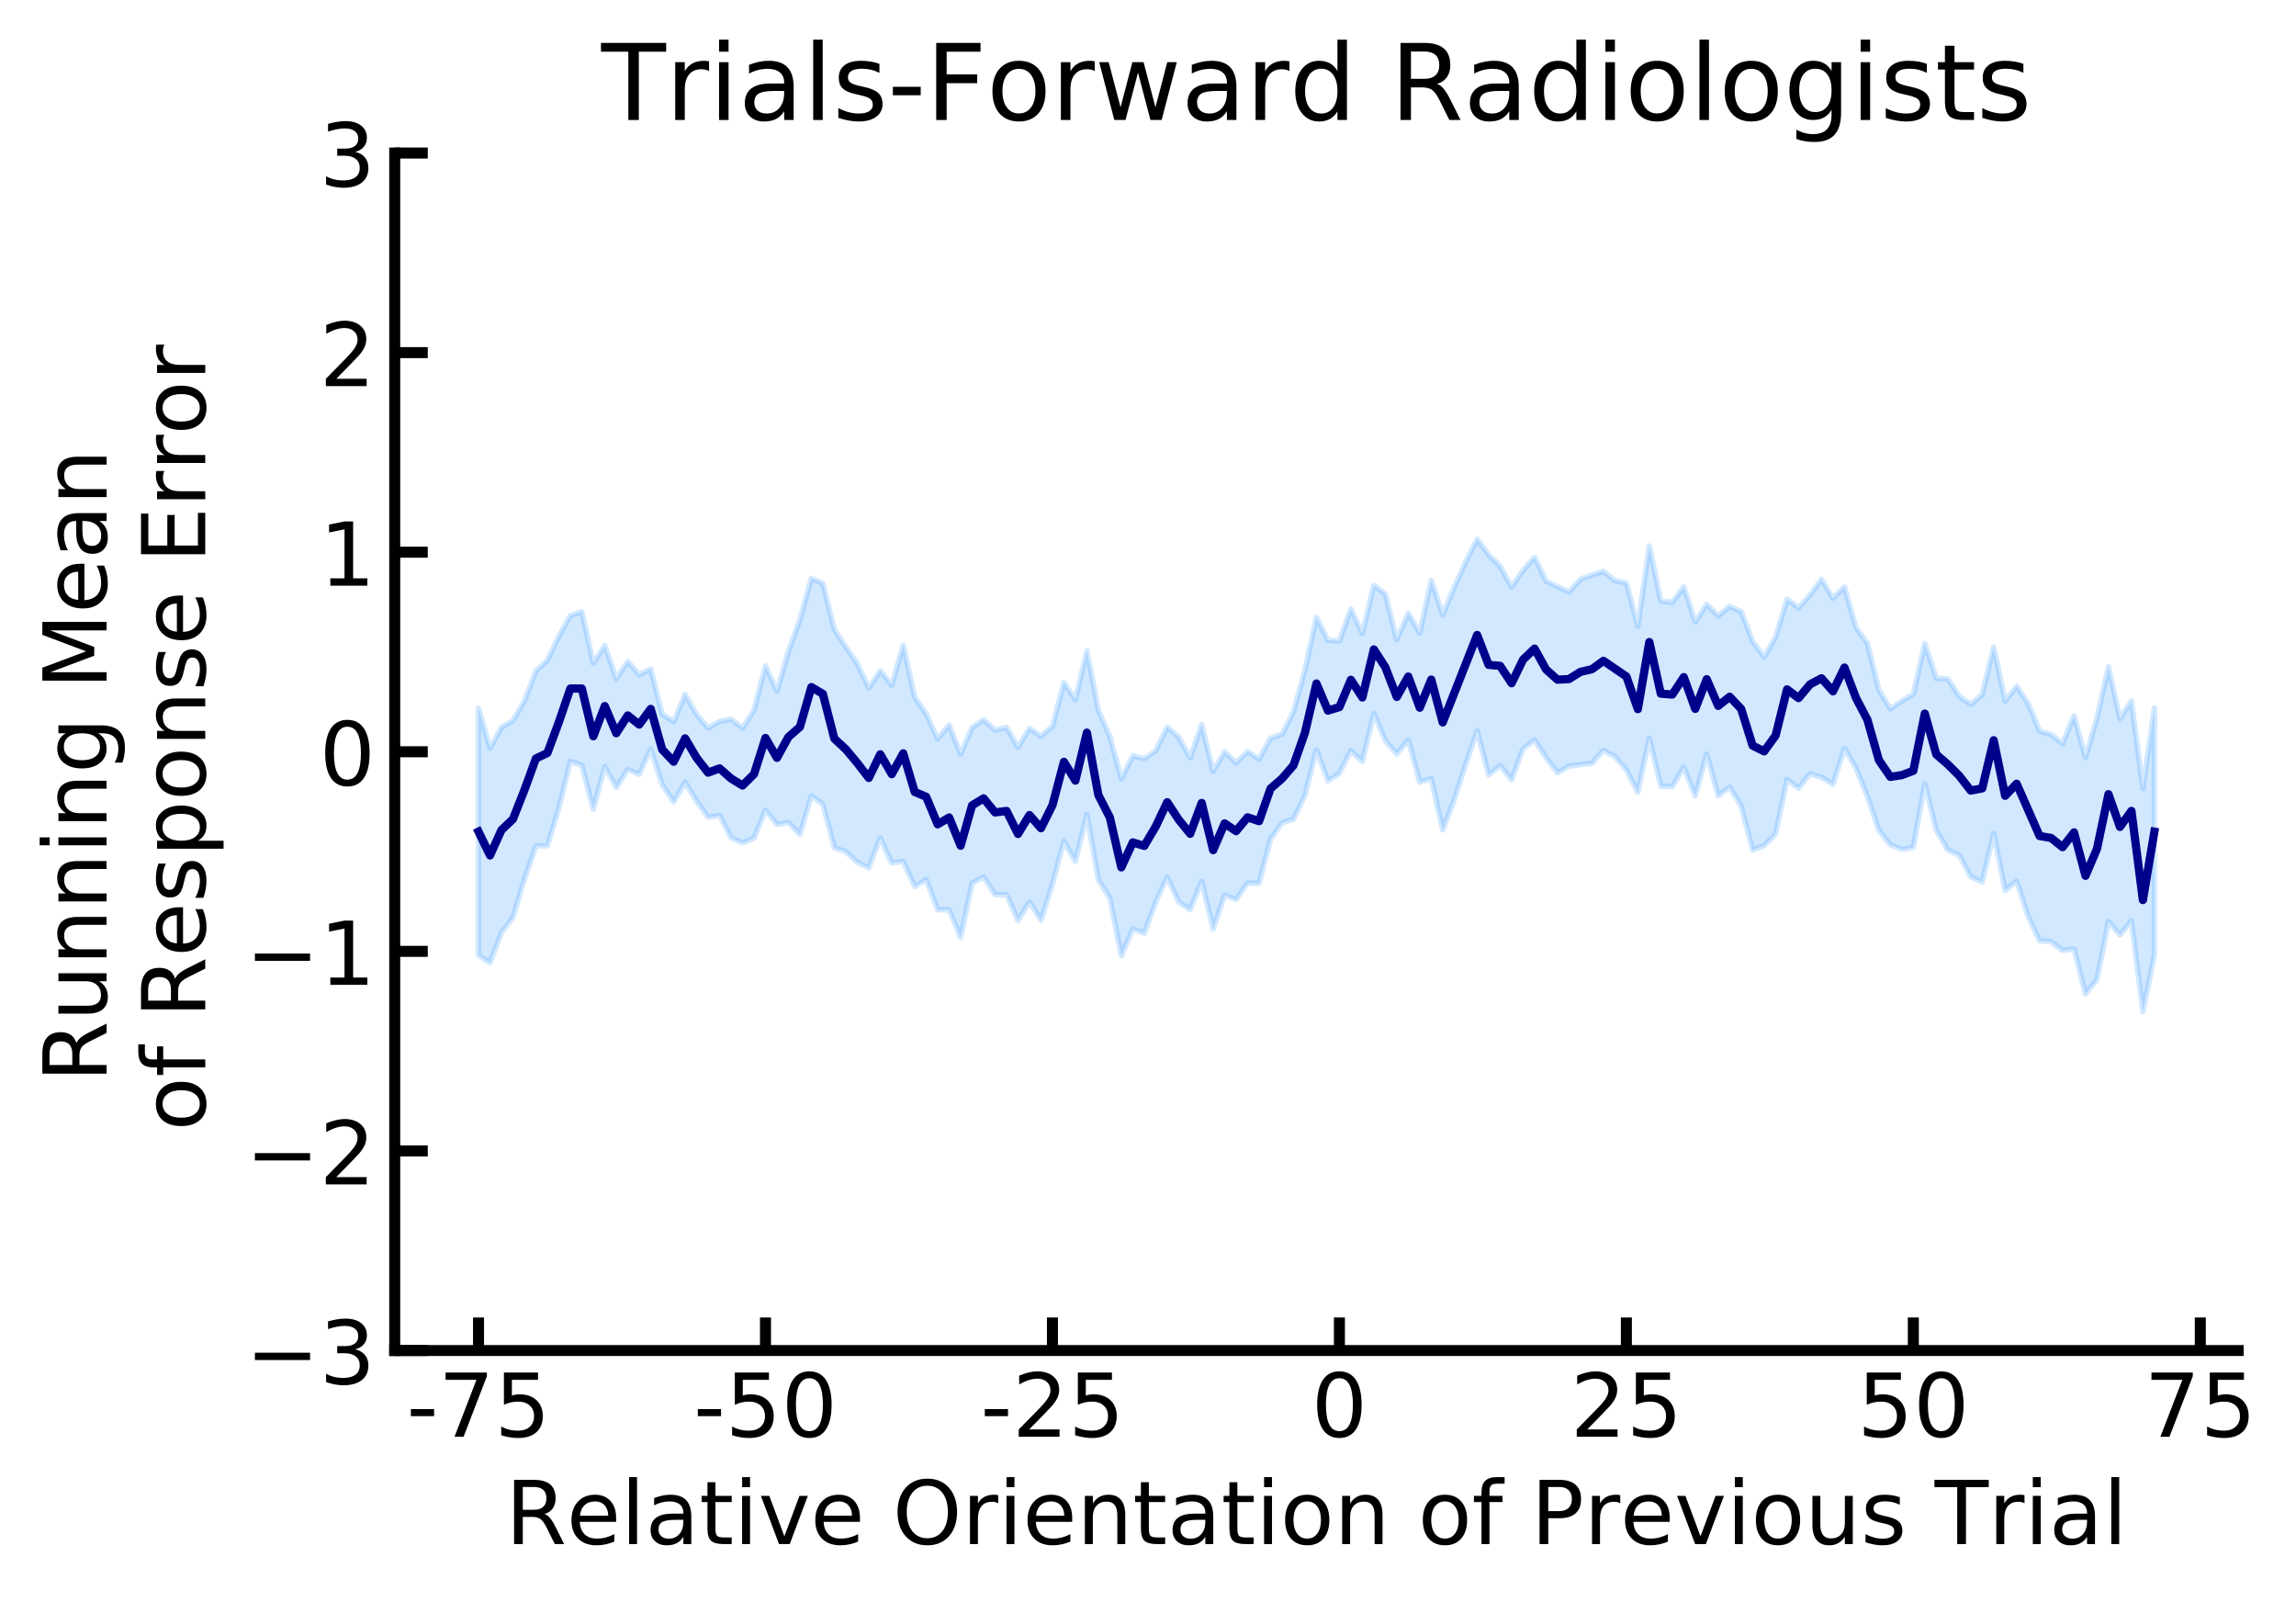 <?xml version="1.0" encoding="utf-8" standalone="no"?>
<!DOCTYPE svg PUBLIC "-//W3C//DTD SVG 1.1//EN"
  "http://www.w3.org/Graphics/SVG/1.1/DTD/svg11.dtd">
<!-- Created with matplotlib (https://matplotlib.org/) -->
<svg height="290.899pt" version="1.1" viewBox="0 0 416.99 290.899" width="416.99pt" xmlns="http://www.w3.org/2000/svg" xmlns:xlink="http://www.w3.org/1999/xlink">
 <defs>
  <style type="text/css">
*{stroke-linecap:butt;stroke-linejoin:round;}
  </style>
 </defs>
 <g id="figure_1">
  <g id="patch_1">
   <path d="M 0 290.899 
L 416.99 290.899 
L 416.99 0 
L 0 0 
z
" style="fill:#ffffff;"/>
  </g>
  <g id="axes_1">
   <g id="patch_2">
    <path d="M 71.689 245.229 
L 406.489 245.229 
L 406.489 27.789 
L 71.689 27.789 
z
" style="fill:#ffffff;"/>
   </g>
   <g id="PolyCollection_1">
    <defs>
     <path d="M 86.907 -162.318 
L 86.907 -117.453 
L 88.992 -116.1 
L 91.077 -121.551 
L 93.161 -124.288 
L 95.246 -131.26 
L 97.331 -137.275 
L 99.415 -137.318 
L 101.5 -144.172 
L 103.585 -152.649 
L 105.669 -151.917 
L 107.754 -143.933 
L 109.839 -151.706 
L 111.923 -147.884 
L 114.008 -151.189 
L 116.093 -150.292 
L 118.177 -154.896 
L 120.262 -148.405 
L 122.347 -145.304 
L 124.431 -148.852 
L 126.516 -145.416 
L 128.601 -142.513 
L 130.686 -142.832 
L 132.77 -138.771 
L 134.855 -137.838 
L 136.94 -138.711 
L 139.024 -143.803 
L 141.109 -141.207 
L 143.194 -141.525 
L 145.278 -139.379 
L 147.363 -146.387 
L 149.448 -144.838 
L 151.532 -136.979 
L 153.617 -136.242 
L 155.702 -134.321 
L 157.786 -133.309 
L 159.871 -138.755 
L 161.956 -134.184 
L 164.04 -134.477 
L 166.125 -129.906 
L 168.21 -131.178 
L 170.294 -125.709 
L 172.379 -125.681 
L 174.464 -120.697 
L 176.549 -130.541 
L 178.633 -131.649 
L 180.718 -128.444 
L 182.803 -128.459 
L 184.887 -123.747 
L 186.972 -127.128 
L 189.057 -123.815 
L 191.141 -130.344 
L 193.226 -138.145 
L 195.311 -134.473 
L 197.395 -143.006 
L 199.48 -131.181 
L 201.565 -127.796 
L 203.649 -117.34 
L 205.734 -122.195 
L 207.819 -121.462 
L 209.903 -127.091 
L 211.988 -131.611 
L 214.073 -127.128 
L 216.157 -125.728 
L 218.242 -130.882 
L 220.327 -122.219 
L 222.412 -128.368 
L 224.496 -127.575 
L 226.581 -130.538 
L 228.666 -130.519 
L 230.75 -138.559 
L 232.835 -141.468 
L 234.92 -142.18 
L 237.004 -146.459 
L 239.089 -154.763 
L 241.174 -149.095 
L 243.258 -150.491 
L 245.343 -154.604 
L 247.428 -152.613 
L 249.512 -161.318 
L 251.597 -156.428 
L 253.682 -153.997 
L 255.766 -156.545 
L 257.851 -148.876 
L 259.936 -149.505 
L 262.021 -140.2 
L 264.105 -145.706 
L 266.19 -152.11 
L 268.275 -158.209 
L 270.359 -150.181 
L 272.444 -151.893 
L 274.529 -149.333 
L 276.613 -154.932 
L 278.698 -156.546 
L 280.783 -153.321 
L 282.867 -150.564 
L 284.952 -151.759 
L 287.037 -152.077 
L 289.121 -152.27 
L 291.206 -154.658 
L 293.291 -153.519 
L 295.375 -151.082 
L 297.46 -147.076 
L 299.545 -156.867 
L 301.629 -148.136 
L 303.714 -148.069 
L 305.799 -151.572 
L 307.884 -146.376 
L 309.968 -153.979 
L 312.053 -146.389 
L 314.138 -147.969 
L 316.222 -144.494 
L 318.307 -136.555 
L 320.392 -137.363 
L 322.476 -139.452 
L 324.561 -149.372 
L 326.646 -147.764 
L 328.73 -150.393 
L 330.815 -149.754 
L 332.9 -148.469 
L 334.984 -155.042 
L 337.069 -151.392 
L 339.154 -146.302 
L 341.238 -140.112 
L 343.323 -137.491 
L 345.408 -136.653 
L 347.492 -137.032 
L 349.577 -148.588 
L 351.662 -140.09 
L 353.747 -136.566 
L 355.831 -135.609 
L 357.916 -131.693 
L 360.001 -130.745 
L 362.085 -139.557 
L 364.17 -129.224 
L 366.255 -130.911 
L 368.339 -124.473 
L 370.424 -120.069 
L 372.509 -119.933 
L 374.593 -118.304 
L 376.678 -118.564 
L 378.763 -110.417 
L 380.847 -113.031 
L 382.932 -123.57 
L 385.017 -121.108 
L 387.101 -123.699 
L 389.186 -107.225 
L 391.271 -117.453 
L 391.271 -162.318 
L 391.271 -162.318 
L 389.186 -147.722 
L 387.101 -163.6 
L 385.017 -160.391 
L 382.932 -169.799 
L 380.847 -160.527 
L 378.763 -153.332 
L 376.678 -160.927 
L 374.593 -155.842 
L 372.509 -157.54 
L 370.424 -158.133 
L 368.339 -163.189 
L 366.255 -166.274 
L 364.17 -163.573 
L 362.085 -173.41 
L 360.001 -164.744 
L 357.916 -163.003 
L 355.831 -164.448 
L 353.747 -167.651 
L 351.662 -167.717 
L 349.577 -174.053 
L 347.492 -164.847 
L 345.408 -163.652 
L 343.323 -162.179 
L 341.238 -165.63 
L 339.154 -174.076 
L 337.069 -176.973 
L 334.984 -184.315 
L 332.9 -182.273 
L 330.815 -185.717 
L 328.73 -182.866 
L 326.646 -180.509 
L 324.561 -182.073 
L 322.476 -175.226 
L 320.392 -171.581 
L 318.307 -174.464 
L 316.222 -179.852 
L 314.138 -180.803 
L 312.053 -179.065 
L 309.968 -181.153 
L 307.884 -177.989 
L 305.799 -184.322 
L 303.714 -181.496 
L 301.629 -181.756 
L 299.545 -191.763 
L 297.46 -177.189 
L 295.375 -185.046 
L 293.291 -185.461 
L 291.206 -187.152 
L 289.121 -186.496 
L 287.037 -185.732 
L 284.952 -183.429 
L 282.867 -184.397 
L 280.783 -185.376 
L 278.698 -189.698 
L 276.613 -187.305 
L 274.529 -184.346 
L 272.444 -188.084 
L 270.359 -190.165 
L 268.275 -192.984 
L 266.19 -188.848 
L 264.105 -184.269 
L 262.021 -179.247 
L 259.936 -185.499 
L 257.851 -175.922 
L 255.766 -179.558 
L 253.682 -174.713 
L 251.597 -183.057 
L 249.512 -184.625 
L 247.428 -175.901 
L 245.343 -180.307 
L 243.258 -174.528 
L 241.174 -174.635 
L 239.089 -178.806 
L 237.004 -169.281 
L 234.92 -161.692 
L 232.835 -157.578 
L 230.75 -156.862 
L 228.666 -153.067 
L 226.581 -154.438 
L 224.496 -152.393 
L 222.412 -154.398 
L 220.327 -150.835 
L 218.242 -159.312 
L 216.157 -153.273 
L 214.073 -157.011 
L 211.988 -158.858 
L 209.903 -154.579 
L 207.819 -153.143 
L 205.734 -153.668 
L 203.649 -149.469 
L 201.565 -157.137 
L 199.48 -161.888 
L 197.395 -172.714 
L 195.311 -163.839 
L 193.226 -166.981 
L 191.141 -159.012 
L 189.057 -157.203 
L 186.972 -158.671 
L 184.887 -155.191 
L 182.803 -158.836 
L 180.718 -158.318 
L 178.633 -160.213 
L 176.549 -158.782 
L 174.464 -153.967 
L 172.379 -159.24 
L 170.294 -156.727 
L 168.21 -161.265 
L 166.125 -164.288 
L 164.04 -173.733 
L 161.956 -166.481 
L 159.871 -169.111 
L 157.786 -165.969 
L 155.702 -170.372 
L 153.617 -173.44 
L 151.532 -176.563 
L 149.448 -184.951 
L 147.363 -185.888 
L 145.278 -178.406 
L 143.194 -172.638 
L 141.109 -165.371 
L 139.024 -169.99 
L 136.94 -161.955 
L 134.855 -158.69 
L 132.77 -160.303 
L 130.686 -159.922 
L 128.601 -158.697 
L 126.516 -161.16 
L 124.431 -164.778 
L 122.347 -159.871 
L 120.262 -161.223 
L 118.177 -169.457 
L 116.093 -168.372 
L 114.008 -170.78 
L 111.923 -167.64 
L 109.839 -173.666 
L 107.754 -170.475 
L 105.669 -179.831 
L 103.585 -179.097 
L 101.5 -175.394 
L 99.415 -171.018 
L 97.331 -169.071 
L 95.246 -163.651 
L 93.161 -160.048 
L 91.077 -158.811 
L 88.992 -155.045 
L 86.907 -162.318 
z
" id="m6b6dc72af2" style="stroke:#1e90ff;stroke-opacity:0.2;"/>
    </defs>
    <g clip-path="url(#pd45a9ea312)">
     <use style="fill:#1e90ff;fill-opacity:0.2;stroke:#1e90ff;stroke-opacity:0.2;" x="0" xlink:href="#m6b6dc72af2" y="290.899"/>
    </g>
   </g>
   <g id="matplotlib.axis_1">
    <g id="xtick_1">
     <g id="line2d_1">
      <defs>
       <path d="M 0 0 
L 0 -6 
" id="m28672ecf01" style="stroke:#000000;stroke-width:2;"/>
      </defs>
      <g>
       <use style="stroke:#000000;stroke-width:2;" x="86.907" xlink:href="#m28672ecf01" y="245.229"/>
      </g>
     </g>
     <g id="text_1">
      <!-- -75 -->
      <defs>
       <path d="M 4.891 31.391 
L 31.203 31.391 
L 31.203 23.391 
L 4.891 23.391 
z
" id="DejaVuSans-45"/>
       <path d="M 8.203 72.906 
L 55.078 72.906 
L 55.078 68.703 
L 28.609 0 
L 18.312 0 
L 43.219 64.594 
L 8.203 64.594 
z
" id="DejaVuSans-55"/>
       <path d="M 10.797 72.906 
L 49.516 72.906 
L 49.516 64.594 
L 19.828 64.594 
L 19.828 46.734 
Q 21.969 47.469 24.109 47.828 
Q 26.266 48.188 28.422 48.188 
Q 40.625 48.188 47.75 41.5 
Q 54.891 34.812 54.891 23.391 
Q 54.891 11.625 47.562 5.094 
Q 40.234 -1.422 26.906 -1.422 
Q 22.312 -1.422 17.547 -0.641 
Q 12.797 0.141 7.719 1.703 
L 7.719 11.625 
Q 12.109 9.234 16.797 8.062 
Q 21.484 6.891 26.703 6.891 
Q 35.156 6.891 40.078 11.328 
Q 45.016 15.766 45.016 23.391 
Q 45.016 31 40.078 35.438 
Q 35.156 39.891 26.703 39.891 
Q 22.75 39.891 18.812 39.016 
Q 14.891 38.141 10.797 36.281 
z
" id="DejaVuSans-53"/>
      </defs>
      <g transform="translate(73.841 260.887)scale(0.16 -0.16)">
       <use xlink:href="#DejaVuSans-45"/>
       <use x="36.084" xlink:href="#DejaVuSans-55"/>
       <use x="99.707" xlink:href="#DejaVuSans-53"/>
      </g>
     </g>
    </g>
    <g id="xtick_2">
     <g id="line2d_2">
      <g>
       <use style="stroke:#000000;stroke-width:2;" x="139.024" xlink:href="#m28672ecf01" y="245.229"/>
      </g>
     </g>
     <g id="text_2">
      <!-- -50 -->
      <defs>
       <path d="M 31.781 66.406 
Q 24.172 66.406 20.328 58.906 
Q 16.5 51.422 16.5 36.375 
Q 16.5 21.391 20.328 13.891 
Q 24.172 6.391 31.781 6.391 
Q 39.453 6.391 43.281 13.891 
Q 47.125 21.391 47.125 36.375 
Q 47.125 51.422 43.281 58.906 
Q 39.453 66.406 31.781 66.406 
z
M 31.781 74.219 
Q 44.047 74.219 50.516 64.516 
Q 56.984 54.828 56.984 36.375 
Q 56.984 17.969 50.516 8.266 
Q 44.047 -1.422 31.781 -1.422 
Q 19.531 -1.422 13.062 8.266 
Q 6.594 17.969 6.594 36.375 
Q 6.594 54.828 13.062 64.516 
Q 19.531 74.219 31.781 74.219 
z
" id="DejaVuSans-48"/>
      </defs>
      <g transform="translate(125.958 260.887)scale(0.16 -0.16)">
       <use xlink:href="#DejaVuSans-45"/>
       <use x="36.084" xlink:href="#DejaVuSans-53"/>
       <use x="99.707" xlink:href="#DejaVuSans-48"/>
      </g>
     </g>
    </g>
    <g id="xtick_3">
     <g id="line2d_3">
      <g>
       <use style="stroke:#000000;stroke-width:2;" x="191.141" xlink:href="#m28672ecf01" y="245.229"/>
      </g>
     </g>
     <g id="text_3">
      <!-- -25 -->
      <defs>
       <path d="M 19.188 8.297 
L 53.609 8.297 
L 53.609 0 
L 7.328 0 
L 7.328 8.297 
Q 12.938 14.109 22.625 23.891 
Q 32.328 33.688 34.812 36.531 
Q 39.547 41.844 41.422 45.531 
Q 43.312 49.219 43.312 52.781 
Q 43.312 58.594 39.234 62.25 
Q 35.156 65.922 28.609 65.922 
Q 23.969 65.922 18.812 64.312 
Q 13.672 62.703 7.812 59.422 
L 7.812 69.391 
Q 13.766 71.781 18.938 73 
Q 24.125 74.219 28.422 74.219 
Q 39.75 74.219 46.484 68.547 
Q 53.219 62.891 53.219 53.422 
Q 53.219 48.922 51.531 44.891 
Q 49.859 40.875 45.406 35.406 
Q 44.188 33.984 37.641 27.219 
Q 31.109 20.453 19.188 8.297 
z
" id="DejaVuSans-50"/>
      </defs>
      <g transform="translate(178.075 260.887)scale(0.16 -0.16)">
       <use xlink:href="#DejaVuSans-45"/>
       <use x="36.084" xlink:href="#DejaVuSans-50"/>
       <use x="99.707" xlink:href="#DejaVuSans-53"/>
      </g>
     </g>
    </g>
    <g id="xtick_4">
     <g id="line2d_4">
      <g>
       <use style="stroke:#000000;stroke-width:2;" x="243.258" xlink:href="#m28672ecf01" y="245.229"/>
      </g>
     </g>
     <g id="text_4">
      <!-- 0 -->
      <g transform="translate(238.168 260.887)scale(0.16 -0.16)">
       <use xlink:href="#DejaVuSans-48"/>
      </g>
     </g>
    </g>
    <g id="xtick_5">
     <g id="line2d_5">
      <g>
       <use style="stroke:#000000;stroke-width:2;" x="295.375" xlink:href="#m28672ecf01" y="245.229"/>
      </g>
     </g>
     <g id="text_5">
      <!-- 25 -->
      <g transform="translate(285.195 260.887)scale(0.16 -0.16)">
       <use xlink:href="#DejaVuSans-50"/>
       <use x="63.623" xlink:href="#DejaVuSans-53"/>
      </g>
     </g>
    </g>
    <g id="xtick_6">
     <g id="line2d_6">
      <g>
       <use style="stroke:#000000;stroke-width:2;" x="347.492" xlink:href="#m28672ecf01" y="245.229"/>
      </g>
     </g>
     <g id="text_6">
      <!-- 50 -->
      <g transform="translate(337.312 260.887)scale(0.16 -0.16)">
       <use xlink:href="#DejaVuSans-53"/>
       <use x="63.623" xlink:href="#DejaVuSans-48"/>
      </g>
     </g>
    </g>
    <g id="xtick_7">
     <g id="line2d_7">
      <g>
       <use style="stroke:#000000;stroke-width:2;" x="399.61" xlink:href="#m28672ecf01" y="245.229"/>
      </g>
     </g>
     <g id="text_7">
      <!-- 75 -->
      <g transform="translate(389.43 260.887)scale(0.16 -0.16)">
       <use xlink:href="#DejaVuSans-55"/>
       <use x="63.623" xlink:href="#DejaVuSans-53"/>
      </g>
     </g>
    </g>
    <g id="text_8">
     <!-- Relative Orientation of Previous Trial -->
     <defs>
      <path d="M 44.391 34.188 
Q 47.562 33.109 50.562 29.594 
Q 53.562 26.078 56.594 19.922 
L 66.609 0 
L 56 0 
L 46.688 18.703 
Q 43.062 26.031 39.672 28.422 
Q 36.281 30.812 30.422 30.812 
L 19.672 30.812 
L 19.672 0 
L 9.812 0 
L 9.812 72.906 
L 32.078 72.906 
Q 44.578 72.906 50.734 67.672 
Q 56.891 62.453 56.891 51.906 
Q 56.891 45.016 53.688 40.469 
Q 50.484 35.938 44.391 34.188 
z
M 19.672 64.797 
L 19.672 38.922 
L 32.078 38.922 
Q 39.203 38.922 42.844 42.219 
Q 46.484 45.516 46.484 51.906 
Q 46.484 58.297 42.844 61.547 
Q 39.203 64.797 32.078 64.797 
z
" id="DejaVuSans-82"/>
      <path d="M 56.203 29.594 
L 56.203 25.203 
L 14.891 25.203 
Q 15.484 15.922 20.484 11.062 
Q 25.484 6.203 34.422 6.203 
Q 39.594 6.203 44.453 7.469 
Q 49.312 8.734 54.109 11.281 
L 54.109 2.781 
Q 49.266 0.734 44.188 -0.344 
Q 39.109 -1.422 33.891 -1.422 
Q 20.797 -1.422 13.156 6.188 
Q 5.516 13.812 5.516 26.812 
Q 5.516 40.234 12.766 48.109 
Q 20.016 56 32.328 56 
Q 43.359 56 49.781 48.891 
Q 56.203 41.797 56.203 29.594 
z
M 47.219 32.234 
Q 47.125 39.594 43.094 43.984 
Q 39.062 48.391 32.422 48.391 
Q 24.906 48.391 20.391 44.141 
Q 15.875 39.891 15.188 32.172 
z
" id="DejaVuSans-101"/>
      <path d="M 9.422 75.984 
L 18.406 75.984 
L 18.406 0 
L 9.422 0 
z
" id="DejaVuSans-108"/>
      <path d="M 34.281 27.484 
Q 23.391 27.484 19.188 25 
Q 14.984 22.516 14.984 16.5 
Q 14.984 11.719 18.141 8.906 
Q 21.297 6.109 26.703 6.109 
Q 34.188 6.109 38.703 11.406 
Q 43.219 16.703 43.219 25.484 
L 43.219 27.484 
z
M 52.203 31.203 
L 52.203 0 
L 43.219 0 
L 43.219 8.297 
Q 40.141 3.328 35.547 0.953 
Q 30.953 -1.422 24.312 -1.422 
Q 15.922 -1.422 10.953 3.297 
Q 6 8.016 6 15.922 
Q 6 25.141 12.172 29.828 
Q 18.359 34.516 30.609 34.516 
L 43.219 34.516 
L 43.219 35.406 
Q 43.219 41.609 39.141 45 
Q 35.062 48.391 27.688 48.391 
Q 23 48.391 18.547 47.266 
Q 14.109 46.141 10.016 43.891 
L 10.016 52.203 
Q 14.938 54.109 19.578 55.047 
Q 24.219 56 28.609 56 
Q 40.484 56 46.344 49.844 
Q 52.203 43.703 52.203 31.203 
z
" id="DejaVuSans-97"/>
      <path d="M 18.312 70.219 
L 18.312 54.688 
L 36.812 54.688 
L 36.812 47.703 
L 18.312 47.703 
L 18.312 18.016 
Q 18.312 11.328 20.141 9.422 
Q 21.969 7.516 27.594 7.516 
L 36.812 7.516 
L 36.812 0 
L 27.594 0 
Q 17.188 0 13.234 3.875 
Q 9.281 7.766 9.281 18.016 
L 9.281 47.703 
L 2.688 47.703 
L 2.688 54.688 
L 9.281 54.688 
L 9.281 70.219 
z
" id="DejaVuSans-116"/>
      <path d="M 9.422 54.688 
L 18.406 54.688 
L 18.406 0 
L 9.422 0 
z
M 9.422 75.984 
L 18.406 75.984 
L 18.406 64.594 
L 9.422 64.594 
z
" id="DejaVuSans-105"/>
      <path d="M 2.984 54.688 
L 12.5 54.688 
L 29.594 8.797 
L 46.688 54.688 
L 56.203 54.688 
L 35.688 0 
L 23.484 0 
z
" id="DejaVuSans-118"/>
      <path id="DejaVuSans-32"/>
      <path d="M 39.406 66.219 
Q 28.656 66.219 22.328 58.203 
Q 16.016 50.203 16.016 36.375 
Q 16.016 22.609 22.328 14.594 
Q 28.656 6.594 39.406 6.594 
Q 50.141 6.594 56.422 14.594 
Q 62.703 22.609 62.703 36.375 
Q 62.703 50.203 56.422 58.203 
Q 50.141 66.219 39.406 66.219 
z
M 39.406 74.219 
Q 54.734 74.219 63.906 63.938 
Q 73.094 53.656 73.094 36.375 
Q 73.094 19.141 63.906 8.859 
Q 54.734 -1.422 39.406 -1.422 
Q 24.031 -1.422 14.812 8.828 
Q 5.609 19.094 5.609 36.375 
Q 5.609 53.656 14.812 63.938 
Q 24.031 74.219 39.406 74.219 
z
" id="DejaVuSans-79"/>
      <path d="M 41.109 46.297 
Q 39.594 47.172 37.812 47.578 
Q 36.031 48 33.891 48 
Q 26.266 48 22.188 43.047 
Q 18.109 38.094 18.109 28.812 
L 18.109 0 
L 9.078 0 
L 9.078 54.688 
L 18.109 54.688 
L 18.109 46.188 
Q 20.953 51.172 25.484 53.578 
Q 30.031 56 36.531 56 
Q 37.453 56 38.578 55.875 
Q 39.703 55.766 41.062 55.516 
z
" id="DejaVuSans-114"/>
      <path d="M 54.891 33.016 
L 54.891 0 
L 45.906 0 
L 45.906 32.719 
Q 45.906 40.484 42.875 44.328 
Q 39.844 48.188 33.797 48.188 
Q 26.516 48.188 22.312 43.547 
Q 18.109 38.922 18.109 30.906 
L 18.109 0 
L 9.078 0 
L 9.078 54.688 
L 18.109 54.688 
L 18.109 46.188 
Q 21.344 51.125 25.703 53.562 
Q 30.078 56 35.797 56 
Q 45.219 56 50.047 50.172 
Q 54.891 44.344 54.891 33.016 
z
" id="DejaVuSans-110"/>
      <path d="M 30.609 48.391 
Q 23.391 48.391 19.188 42.75 
Q 14.984 37.109 14.984 27.297 
Q 14.984 17.484 19.156 11.844 
Q 23.344 6.203 30.609 6.203 
Q 37.797 6.203 41.984 11.859 
Q 46.188 17.531 46.188 27.297 
Q 46.188 37.016 41.984 42.703 
Q 37.797 48.391 30.609 48.391 
z
M 30.609 56 
Q 42.328 56 49.016 48.375 
Q 55.719 40.766 55.719 27.297 
Q 55.719 13.875 49.016 6.219 
Q 42.328 -1.422 30.609 -1.422 
Q 18.844 -1.422 12.172 6.219 
Q 5.516 13.875 5.516 27.297 
Q 5.516 40.766 12.172 48.375 
Q 18.844 56 30.609 56 
z
" id="DejaVuSans-111"/>
      <path d="M 37.109 75.984 
L 37.109 68.5 
L 28.516 68.5 
Q 23.688 68.5 21.797 66.547 
Q 19.922 64.594 19.922 59.516 
L 19.922 54.688 
L 34.719 54.688 
L 34.719 47.703 
L 19.922 47.703 
L 19.922 0 
L 10.891 0 
L 10.891 47.703 
L 2.297 47.703 
L 2.297 54.688 
L 10.891 54.688 
L 10.891 58.5 
Q 10.891 67.625 15.141 71.797 
Q 19.391 75.984 28.609 75.984 
z
" id="DejaVuSans-102"/>
      <path d="M 19.672 64.797 
L 19.672 37.406 
L 32.078 37.406 
Q 38.969 37.406 42.719 40.969 
Q 46.484 44.531 46.484 51.125 
Q 46.484 57.672 42.719 61.234 
Q 38.969 64.797 32.078 64.797 
z
M 9.812 72.906 
L 32.078 72.906 
Q 44.344 72.906 50.609 67.359 
Q 56.891 61.812 56.891 51.125 
Q 56.891 40.328 50.609 34.812 
Q 44.344 29.297 32.078 29.297 
L 19.672 29.297 
L 19.672 0 
L 9.812 0 
z
" id="DejaVuSans-80"/>
      <path d="M 8.5 21.578 
L 8.5 54.688 
L 17.484 54.688 
L 17.484 21.922 
Q 17.484 14.156 20.5 10.266 
Q 23.531 6.391 29.594 6.391 
Q 36.859 6.391 41.078 11.031 
Q 45.312 15.672 45.312 23.688 
L 45.312 54.688 
L 54.297 54.688 
L 54.297 0 
L 45.312 0 
L 45.312 8.406 
Q 42.047 3.422 37.719 1 
Q 33.406 -1.422 27.688 -1.422 
Q 18.266 -1.422 13.375 4.438 
Q 8.5 10.297 8.5 21.578 
z
M 31.109 56 
z
" id="DejaVuSans-117"/>
      <path d="M 44.281 53.078 
L 44.281 44.578 
Q 40.484 46.531 36.375 47.5 
Q 32.281 48.484 27.875 48.484 
Q 21.188 48.484 17.844 46.438 
Q 14.5 44.391 14.5 40.281 
Q 14.5 37.156 16.891 35.375 
Q 19.281 33.594 26.516 31.984 
L 29.594 31.297 
Q 39.156 29.25 43.188 25.516 
Q 47.219 21.781 47.219 15.094 
Q 47.219 7.469 41.188 3.016 
Q 35.156 -1.422 24.609 -1.422 
Q 20.219 -1.422 15.453 -0.562 
Q 10.688 0.297 5.422 2 
L 5.422 11.281 
Q 10.406 8.688 15.234 7.391 
Q 20.062 6.109 24.812 6.109 
Q 31.156 6.109 34.562 8.281 
Q 37.984 10.453 37.984 14.406 
Q 37.984 18.062 35.516 20.016 
Q 33.062 21.969 24.703 23.781 
L 21.578 24.516 
Q 13.234 26.266 9.516 29.906 
Q 5.812 33.547 5.812 39.891 
Q 5.812 47.609 11.281 51.797 
Q 16.75 56 26.812 56 
Q 31.781 56 36.172 55.266 
Q 40.578 54.547 44.281 53.078 
z
" id="DejaVuSans-115"/>
      <path d="M -0.297 72.906 
L 61.375 72.906 
L 61.375 64.594 
L 35.5 64.594 
L 35.5 0 
L 25.594 0 
L 25.594 64.594 
L -0.297 64.594 
z
" id="DejaVuSans-84"/>
     </defs>
     <g transform="translate(91.8 280.372)scale(0.16 -0.16)">
      <use xlink:href="#DejaVuSans-82"/>
      <use x="69.42" xlink:href="#DejaVuSans-101"/>
      <use x="130.943" xlink:href="#DejaVuSans-108"/>
      <use x="158.727" xlink:href="#DejaVuSans-97"/>
      <use x="220.006" xlink:href="#DejaVuSans-116"/>
      <use x="259.215" xlink:href="#DejaVuSans-105"/>
      <use x="286.998" xlink:href="#DejaVuSans-118"/>
      <use x="346.178" xlink:href="#DejaVuSans-101"/>
      <use x="407.701" xlink:href="#DejaVuSans-32"/>
      <use x="439.488" xlink:href="#DejaVuSans-79"/>
      <use x="518.199" xlink:href="#DejaVuSans-114"/>
      <use x="559.312" xlink:href="#DejaVuSans-105"/>
      <use x="587.096" xlink:href="#DejaVuSans-101"/>
      <use x="648.619" xlink:href="#DejaVuSans-110"/>
      <use x="711.998" xlink:href="#DejaVuSans-116"/>
      <use x="751.207" xlink:href="#DejaVuSans-97"/>
      <use x="812.486" xlink:href="#DejaVuSans-116"/>
      <use x="851.695" xlink:href="#DejaVuSans-105"/>
      <use x="879.479" xlink:href="#DejaVuSans-111"/>
      <use x="940.66" xlink:href="#DejaVuSans-110"/>
      <use x="1004.039" xlink:href="#DejaVuSans-32"/>
      <use x="1035.826" xlink:href="#DejaVuSans-111"/>
      <use x="1097.008" xlink:href="#DejaVuSans-102"/>
      <use x="1132.213" xlink:href="#DejaVuSans-32"/>
      <use x="1164" xlink:href="#DejaVuSans-80"/>
      <use x="1224.287" xlink:href="#DejaVuSans-114"/>
      <use x="1265.369" xlink:href="#DejaVuSans-101"/>
      <use x="1326.893" xlink:href="#DejaVuSans-118"/>
      <use x="1386.072" xlink:href="#DejaVuSans-105"/>
      <use x="1413.855" xlink:href="#DejaVuSans-111"/>
      <use x="1475.037" xlink:href="#DejaVuSans-117"/>
      <use x="1538.416" xlink:href="#DejaVuSans-115"/>
      <use x="1590.516" xlink:href="#DejaVuSans-32"/>
      <use x="1622.303" xlink:href="#DejaVuSans-84"/>
      <use x="1683.168" xlink:href="#DejaVuSans-114"/>
      <use x="1724.281" xlink:href="#DejaVuSans-105"/>
      <use x="1752.064" xlink:href="#DejaVuSans-97"/>
      <use x="1813.344" xlink:href="#DejaVuSans-108"/>
     </g>
    </g>
   </g>
   <g id="matplotlib.axis_2">
    <g id="ytick_1">
     <g id="line2d_8">
      <defs>
       <path d="M 0 0 
L 6 0 
" id="m7255f5fc06" style="stroke:#000000;stroke-width:2;"/>
      </defs>
      <g>
       <use style="stroke:#000000;stroke-width:2;" x="71.689" xlink:href="#m7255f5fc06" y="245.229"/>
      </g>
     </g>
     <g id="text_9">
      <!-- −3 -->
      <defs>
       <path d="M 10.594 35.5 
L 73.188 35.5 
L 73.188 27.203 
L 10.594 27.203 
z
" id="DejaVuSans-8722"/>
       <path d="M 40.578 39.312 
Q 47.656 37.797 51.625 33 
Q 55.609 28.219 55.609 21.188 
Q 55.609 10.406 48.188 4.484 
Q 40.766 -1.422 27.094 -1.422 
Q 22.516 -1.422 17.656 -0.516 
Q 12.797 0.391 7.625 2.203 
L 7.625 11.719 
Q 11.719 9.328 16.594 8.109 
Q 21.484 6.891 26.812 6.891 
Q 36.078 6.891 40.938 10.547 
Q 45.797 14.203 45.797 21.188 
Q 45.797 27.641 41.281 31.266 
Q 36.766 34.906 28.719 34.906 
L 20.219 34.906 
L 20.219 43.016 
L 29.109 43.016 
Q 36.375 43.016 40.234 45.922 
Q 44.094 48.828 44.094 54.297 
Q 44.094 59.906 40.109 62.906 
Q 36.141 65.922 28.719 65.922 
Q 24.656 65.922 20.016 65.031 
Q 15.375 64.156 9.812 62.312 
L 9.812 71.094 
Q 15.438 72.656 20.344 73.438 
Q 25.25 74.219 29.594 74.219 
Q 40.828 74.219 47.359 69.109 
Q 53.906 64.016 53.906 55.328 
Q 53.906 49.266 50.438 45.094 
Q 46.969 40.922 40.578 39.312 
z
" id="DejaVuSans-51"/>
      </defs>
      <g transform="translate(44.602 251.308)scale(0.16 -0.16)">
       <use xlink:href="#DejaVuSans-8722"/>
       <use x="83.789" xlink:href="#DejaVuSans-51"/>
      </g>
     </g>
    </g>
    <g id="ytick_2">
     <g id="line2d_9">
      <g>
       <use style="stroke:#000000;stroke-width:2;" x="71.689" xlink:href="#m7255f5fc06" y="208.989"/>
      </g>
     </g>
     <g id="text_10">
      <!-- −2 -->
      <g transform="translate(44.602 215.068)scale(0.16 -0.16)">
       <use xlink:href="#DejaVuSans-8722"/>
       <use x="83.789" xlink:href="#DejaVuSans-50"/>
      </g>
     </g>
    </g>
    <g id="ytick_3">
     <g id="line2d_10">
      <g>
       <use style="stroke:#000000;stroke-width:2;" x="71.689" xlink:href="#m7255f5fc06" y="172.749"/>
      </g>
     </g>
     <g id="text_11">
      <!-- −1 -->
      <defs>
       <path d="M 12.406 8.297 
L 28.516 8.297 
L 28.516 63.922 
L 10.984 60.406 
L 10.984 69.391 
L 28.422 72.906 
L 38.281 72.906 
L 38.281 8.297 
L 54.391 8.297 
L 54.391 0 
L 12.406 0 
z
" id="DejaVuSans-49"/>
      </defs>
      <g transform="translate(44.602 178.828)scale(0.16 -0.16)">
       <use xlink:href="#DejaVuSans-8722"/>
       <use x="83.789" xlink:href="#DejaVuSans-49"/>
      </g>
     </g>
    </g>
    <g id="ytick_4">
     <g id="line2d_11">
      <g>
       <use style="stroke:#000000;stroke-width:2;" x="71.689" xlink:href="#m7255f5fc06" y="136.509"/>
      </g>
     </g>
     <g id="text_12">
      <!-- 0 -->
      <g transform="translate(58.009 142.588)scale(0.16 -0.16)">
       <use xlink:href="#DejaVuSans-48"/>
      </g>
     </g>
    </g>
    <g id="ytick_5">
     <g id="line2d_12">
      <g>
       <use style="stroke:#000000;stroke-width:2;" x="71.689" xlink:href="#m7255f5fc06" y="100.269"/>
      </g>
     </g>
     <g id="text_13">
      <!-- 1 -->
      <g transform="translate(58.009 106.348)scale(0.16 -0.16)">
       <use xlink:href="#DejaVuSans-49"/>
      </g>
     </g>
    </g>
    <g id="ytick_6">
     <g id="line2d_13">
      <g>
       <use style="stroke:#000000;stroke-width:2;" x="71.689" xlink:href="#m7255f5fc06" y="64.029"/>
      </g>
     </g>
     <g id="text_14">
      <!-- 2 -->
      <g transform="translate(58.009 70.108)scale(0.16 -0.16)">
       <use xlink:href="#DejaVuSans-50"/>
      </g>
     </g>
    </g>
    <g id="ytick_7">
     <g id="line2d_14">
      <g>
       <use style="stroke:#000000;stroke-width:2;" x="71.689" xlink:href="#m7255f5fc06" y="27.789"/>
      </g>
     </g>
     <g id="text_15">
      <!-- 3 -->
      <g transform="translate(58.009 33.868)scale(0.16 -0.16)">
       <use xlink:href="#DejaVuSans-51"/>
      </g>
     </g>
    </g>
    <g id="text_16">
     <!-- Running Mean  -->
     <defs>
      <path d="M 45.406 27.984 
Q 45.406 37.75 41.375 43.109 
Q 37.359 48.484 30.078 48.484 
Q 22.859 48.484 18.828 43.109 
Q 14.797 37.75 14.797 27.984 
Q 14.797 18.266 18.828 12.891 
Q 22.859 7.516 30.078 7.516 
Q 37.359 7.516 41.375 12.891 
Q 45.406 18.266 45.406 27.984 
z
M 54.391 6.781 
Q 54.391 -7.172 48.188 -13.984 
Q 42 -20.797 29.203 -20.797 
Q 24.469 -20.797 20.266 -20.094 
Q 16.062 -19.391 12.109 -17.922 
L 12.109 -9.188 
Q 16.062 -11.328 19.922 -12.344 
Q 23.781 -13.375 27.781 -13.375 
Q 36.625 -13.375 41.016 -8.766 
Q 45.406 -4.156 45.406 5.172 
L 45.406 9.625 
Q 42.625 4.781 38.281 2.391 
Q 33.938 0 27.875 0 
Q 17.828 0 11.672 7.656 
Q 5.516 15.328 5.516 27.984 
Q 5.516 40.672 11.672 48.328 
Q 17.828 56 27.875 56 
Q 33.938 56 38.281 53.609 
Q 42.625 51.219 45.406 46.391 
L 45.406 54.688 
L 54.391 54.688 
z
" id="DejaVuSans-103"/>
      <path d="M 9.812 72.906 
L 24.516 72.906 
L 43.109 23.297 
L 61.812 72.906 
L 76.516 72.906 
L 76.516 0 
L 66.891 0 
L 66.891 64.016 
L 48.094 14.016 
L 38.188 14.016 
L 19.391 64.016 
L 19.391 0 
L 9.812 0 
z
" id="DejaVuSans-77"/>
     </defs>
     <g transform="translate(19.358 196.526)rotate(-90)scale(0.16 -0.16)">
      <use xlink:href="#DejaVuSans-82"/>
      <use x="69.42" xlink:href="#DejaVuSans-117"/>
      <use x="132.799" xlink:href="#DejaVuSans-110"/>
      <use x="196.178" xlink:href="#DejaVuSans-110"/>
      <use x="259.557" xlink:href="#DejaVuSans-105"/>
      <use x="287.34" xlink:href="#DejaVuSans-110"/>
      <use x="350.719" xlink:href="#DejaVuSans-103"/>
      <use x="414.195" xlink:href="#DejaVuSans-32"/>
      <use x="445.982" xlink:href="#DejaVuSans-77"/>
      <use x="532.262" xlink:href="#DejaVuSans-101"/>
      <use x="593.785" xlink:href="#DejaVuSans-97"/>
      <use x="655.064" xlink:href="#DejaVuSans-110"/>
      <use x="718.443" xlink:href="#DejaVuSans-32"/>
     </g>
     <!--  of Response Error -->
     <defs>
      <path d="M 18.109 8.203 
L 18.109 -20.797 
L 9.078 -20.797 
L 9.078 54.688 
L 18.109 54.688 
L 18.109 46.391 
Q 20.953 51.266 25.266 53.625 
Q 29.594 56 35.594 56 
Q 45.562 56 51.781 48.094 
Q 58.016 40.188 58.016 27.297 
Q 58.016 14.406 51.781 6.484 
Q 45.562 -1.422 35.594 -1.422 
Q 29.594 -1.422 25.266 0.953 
Q 20.953 3.328 18.109 8.203 
z
M 48.688 27.297 
Q 48.688 37.203 44.609 42.844 
Q 40.531 48.484 33.406 48.484 
Q 26.266 48.484 22.188 42.844 
Q 18.109 37.203 18.109 27.297 
Q 18.109 17.391 22.188 11.75 
Q 26.266 6.109 33.406 6.109 
Q 40.531 6.109 44.609 11.75 
Q 48.688 17.391 48.688 27.297 
z
" id="DejaVuSans-112"/>
      <path d="M 9.812 72.906 
L 55.906 72.906 
L 55.906 64.594 
L 19.672 64.594 
L 19.672 43.016 
L 54.391 43.016 
L 54.391 34.719 
L 19.672 34.719 
L 19.672 8.297 
L 56.781 8.297 
L 56.781 0 
L 9.812 0 
z
" id="DejaVuSans-69"/>
     </defs>
     <g transform="translate(37.274 210.438)rotate(-90)scale(0.16 -0.16)">
      <use xlink:href="#DejaVuSans-32"/>
      <use x="31.787" xlink:href="#DejaVuSans-111"/>
      <use x="92.969" xlink:href="#DejaVuSans-102"/>
      <use x="128.174" xlink:href="#DejaVuSans-32"/>
      <use x="159.961" xlink:href="#DejaVuSans-82"/>
      <use x="229.381" xlink:href="#DejaVuSans-101"/>
      <use x="290.904" xlink:href="#DejaVuSans-115"/>
      <use x="343.004" xlink:href="#DejaVuSans-112"/>
      <use x="406.48" xlink:href="#DejaVuSans-111"/>
      <use x="467.662" xlink:href="#DejaVuSans-110"/>
      <use x="531.041" xlink:href="#DejaVuSans-115"/>
      <use x="583.141" xlink:href="#DejaVuSans-101"/>
      <use x="644.664" xlink:href="#DejaVuSans-32"/>
      <use x="676.451" xlink:href="#DejaVuSans-69"/>
      <use x="739.635" xlink:href="#DejaVuSans-114"/>
      <use x="780.732" xlink:href="#DejaVuSans-114"/>
      <use x="821.814" xlink:href="#DejaVuSans-111"/>
      <use x="882.996" xlink:href="#DejaVuSans-114"/>
     </g>
    </g>
   </g>
   <g id="line2d_15">
    <path clip-path="url(#pd45a9ea312)" d="M 86.907 151.013 
L 88.992 155.327 
L 91.077 150.718 
L 93.161 148.731 
L 95.246 143.443 
L 97.331 137.726 
L 99.415 136.731 
L 101.5 131.116 
L 103.585 125.026 
L 105.669 125.025 
L 107.754 133.695 
L 109.839 128.213 
L 111.923 133.137 
L 114.008 129.914 
L 116.093 131.567 
L 118.177 128.723 
L 120.262 136.085 
L 122.347 138.311 
L 124.431 134.084 
L 126.516 137.611 
L 128.601 140.294 
L 130.686 139.522 
L 132.77 141.362 
L 134.855 142.635 
L 136.94 140.566 
L 139.024 134.002 
L 141.109 137.61 
L 143.194 133.818 
L 145.278 132.006 
L 147.363 124.762 
L 149.448 126.005 
L 151.532 134.128 
L 153.617 136.058 
L 155.702 138.553 
L 157.786 141.26 
L 159.871 136.966 
L 161.956 140.567 
L 164.04 136.794 
L 166.125 143.802 
L 168.21 144.678 
L 170.294 149.681 
L 172.379 148.438 
L 174.464 153.567 
L 176.549 146.238 
L 178.633 144.968 
L 180.718 147.518 
L 182.803 147.252 
L 184.887 151.43 
L 186.972 148 
L 189.057 150.39 
L 191.141 146.221 
L 193.226 138.336 
L 195.311 141.743 
L 197.395 133.039 
L 199.48 144.365 
L 201.565 148.432 
L 203.649 157.494 
L 205.734 152.968 
L 207.819 153.597 
L 209.903 150.064 
L 211.988 145.665 
L 214.073 148.83 
L 216.157 151.398 
L 218.242 145.802 
L 220.327 154.372 
L 222.412 149.516 
L 224.496 150.915 
L 226.581 148.411 
L 228.666 149.106 
L 230.75 143.189 
L 232.835 141.376 
L 234.92 138.963 
L 237.004 133.029 
L 239.089 124.115 
L 241.174 129.034 
L 243.258 128.39 
L 245.343 123.443 
L 247.428 126.642 
L 249.512 117.928 
L 251.597 121.157 
L 253.682 126.544 
L 255.766 122.848 
L 257.851 128.5 
L 259.936 123.397 
L 262.021 131.175 
L 268.275 115.303 
L 270.359 120.726 
L 272.444 120.91 
L 274.529 124.059 
L 276.613 119.781 
L 278.698 117.777 
L 280.783 121.55 
L 282.867 123.419 
L 284.952 123.305 
L 287.037 121.995 
L 289.121 121.516 
L 291.206 119.994 
L 295.375 122.835 
L 297.46 128.767 
L 299.545 116.584 
L 301.629 125.953 
L 303.714 126.117 
L 305.799 122.952 
L 307.884 128.717 
L 309.968 123.333 
L 312.053 128.172 
L 314.138 126.513 
L 316.222 128.726 
L 318.307 135.389 
L 320.392 136.427 
L 322.476 133.56 
L 324.561 125.177 
L 326.646 126.762 
L 328.73 124.27 
L 330.815 123.163 
L 332.9 125.528 
L 334.984 121.221 
L 337.069 126.716 
L 339.154 130.71 
L 341.238 138.028 
L 343.323 141.064 
L 345.408 140.746 
L 347.492 139.959 
L 349.577 129.579 
L 351.662 136.995 
L 353.747 138.791 
L 355.831 140.87 
L 357.916 143.551 
L 360.001 143.155 
L 362.085 134.415 
L 364.17 144.5 
L 366.255 142.307 
L 370.424 151.798 
L 372.509 152.162 
L 374.593 153.826 
L 376.678 151.153 
L 378.763 159.024 
L 380.847 154.12 
L 382.932 144.214 
L 385.017 150.15 
L 387.101 147.25 
L 389.186 163.425 
L 391.271 151.013 
L 391.271 151.013 
" style="fill:none;stroke:#00008b;stroke-linecap:square;stroke-width:1.5;"/>
   </g>
   <g id="patch_3">
    <path d="M 71.689 245.229 
L 71.689 27.789 
" style="fill:none;stroke:#000000;stroke-linecap:square;stroke-linejoin:miter;stroke-width:2;"/>
   </g>
   <g id="patch_4">
    <path d="M 71.689 245.229 
L 406.489 245.229 
" style="fill:none;stroke:#000000;stroke-linecap:square;stroke-linejoin:miter;stroke-width:2;"/>
   </g>
   <g id="text_17">
    <!-- Trials-Forward Radiologists -->
    <defs>
     <path d="M 9.812 72.906 
L 51.703 72.906 
L 51.703 64.594 
L 19.672 64.594 
L 19.672 43.109 
L 48.578 43.109 
L 48.578 34.812 
L 19.672 34.812 
L 19.672 0 
L 9.812 0 
z
" id="DejaVuSans-70"/>
     <path d="M 4.203 54.688 
L 13.188 54.688 
L 24.422 12.016 
L 35.594 54.688 
L 46.188 54.688 
L 57.422 12.016 
L 68.609 54.688 
L 77.594 54.688 
L 63.281 0 
L 52.688 0 
L 40.922 44.828 
L 29.109 0 
L 18.5 0 
z
" id="DejaVuSans-119"/>
     <path d="M 45.406 46.391 
L 45.406 75.984 
L 54.391 75.984 
L 54.391 0 
L 45.406 0 
L 45.406 8.203 
Q 42.578 3.328 38.25 0.953 
Q 33.938 -1.422 27.875 -1.422 
Q 17.969 -1.422 11.734 6.484 
Q 5.516 14.406 5.516 27.297 
Q 5.516 40.188 11.734 48.094 
Q 17.969 56 27.875 56 
Q 33.938 56 38.25 53.625 
Q 42.578 51.266 45.406 46.391 
z
M 14.797 27.297 
Q 14.797 17.391 18.875 11.75 
Q 22.953 6.109 30.078 6.109 
Q 37.203 6.109 41.297 11.75 
Q 45.406 17.391 45.406 27.297 
Q 45.406 37.203 41.297 42.844 
Q 37.203 48.484 30.078 48.484 
Q 22.953 48.484 18.875 42.844 
Q 14.797 37.203 14.797 27.297 
z
" id="DejaVuSans-100"/>
    </defs>
    <g transform="translate(109.203 21.789)scale(0.192 -0.192)">
     <use xlink:href="#DejaVuSans-84"/>
     <use x="60.865" xlink:href="#DejaVuSans-114"/>
     <use x="101.979" xlink:href="#DejaVuSans-105"/>
     <use x="129.762" xlink:href="#DejaVuSans-97"/>
     <use x="191.041" xlink:href="#DejaVuSans-108"/>
     <use x="218.824" xlink:href="#DejaVuSans-115"/>
     <use x="270.924" xlink:href="#DejaVuSans-45"/>
     <use x="307.008" xlink:href="#DejaVuSans-70"/>
     <use x="364.48" xlink:href="#DejaVuSans-111"/>
     <use x="425.662" xlink:href="#DejaVuSans-114"/>
     <use x="466.775" xlink:href="#DejaVuSans-119"/>
     <use x="548.562" xlink:href="#DejaVuSans-97"/>
     <use x="609.842" xlink:href="#DejaVuSans-114"/>
     <use x="650.939" xlink:href="#DejaVuSans-100"/>
     <use x="714.416" xlink:href="#DejaVuSans-32"/>
     <use x="746.203" xlink:href="#DejaVuSans-82"/>
     <use x="815.654" xlink:href="#DejaVuSans-97"/>
     <use x="876.934" xlink:href="#DejaVuSans-100"/>
     <use x="940.41" xlink:href="#DejaVuSans-105"/>
     <use x="968.193" xlink:href="#DejaVuSans-111"/>
     <use x="1029.375" xlink:href="#DejaVuSans-108"/>
     <use x="1057.158" xlink:href="#DejaVuSans-111"/>
     <use x="1118.34" xlink:href="#DejaVuSans-103"/>
     <use x="1181.816" xlink:href="#DejaVuSans-105"/>
     <use x="1209.6" xlink:href="#DejaVuSans-115"/>
     <use x="1261.699" xlink:href="#DejaVuSans-116"/>
     <use x="1300.908" xlink:href="#DejaVuSans-115"/>
    </g>
   </g>
  </g>
 </g>
 <defs>
  <clipPath id="pd45a9ea312">
   <rect height="217.44" width="334.8" x="71.689" y="27.789"/>
  </clipPath>
 </defs>
</svg>
